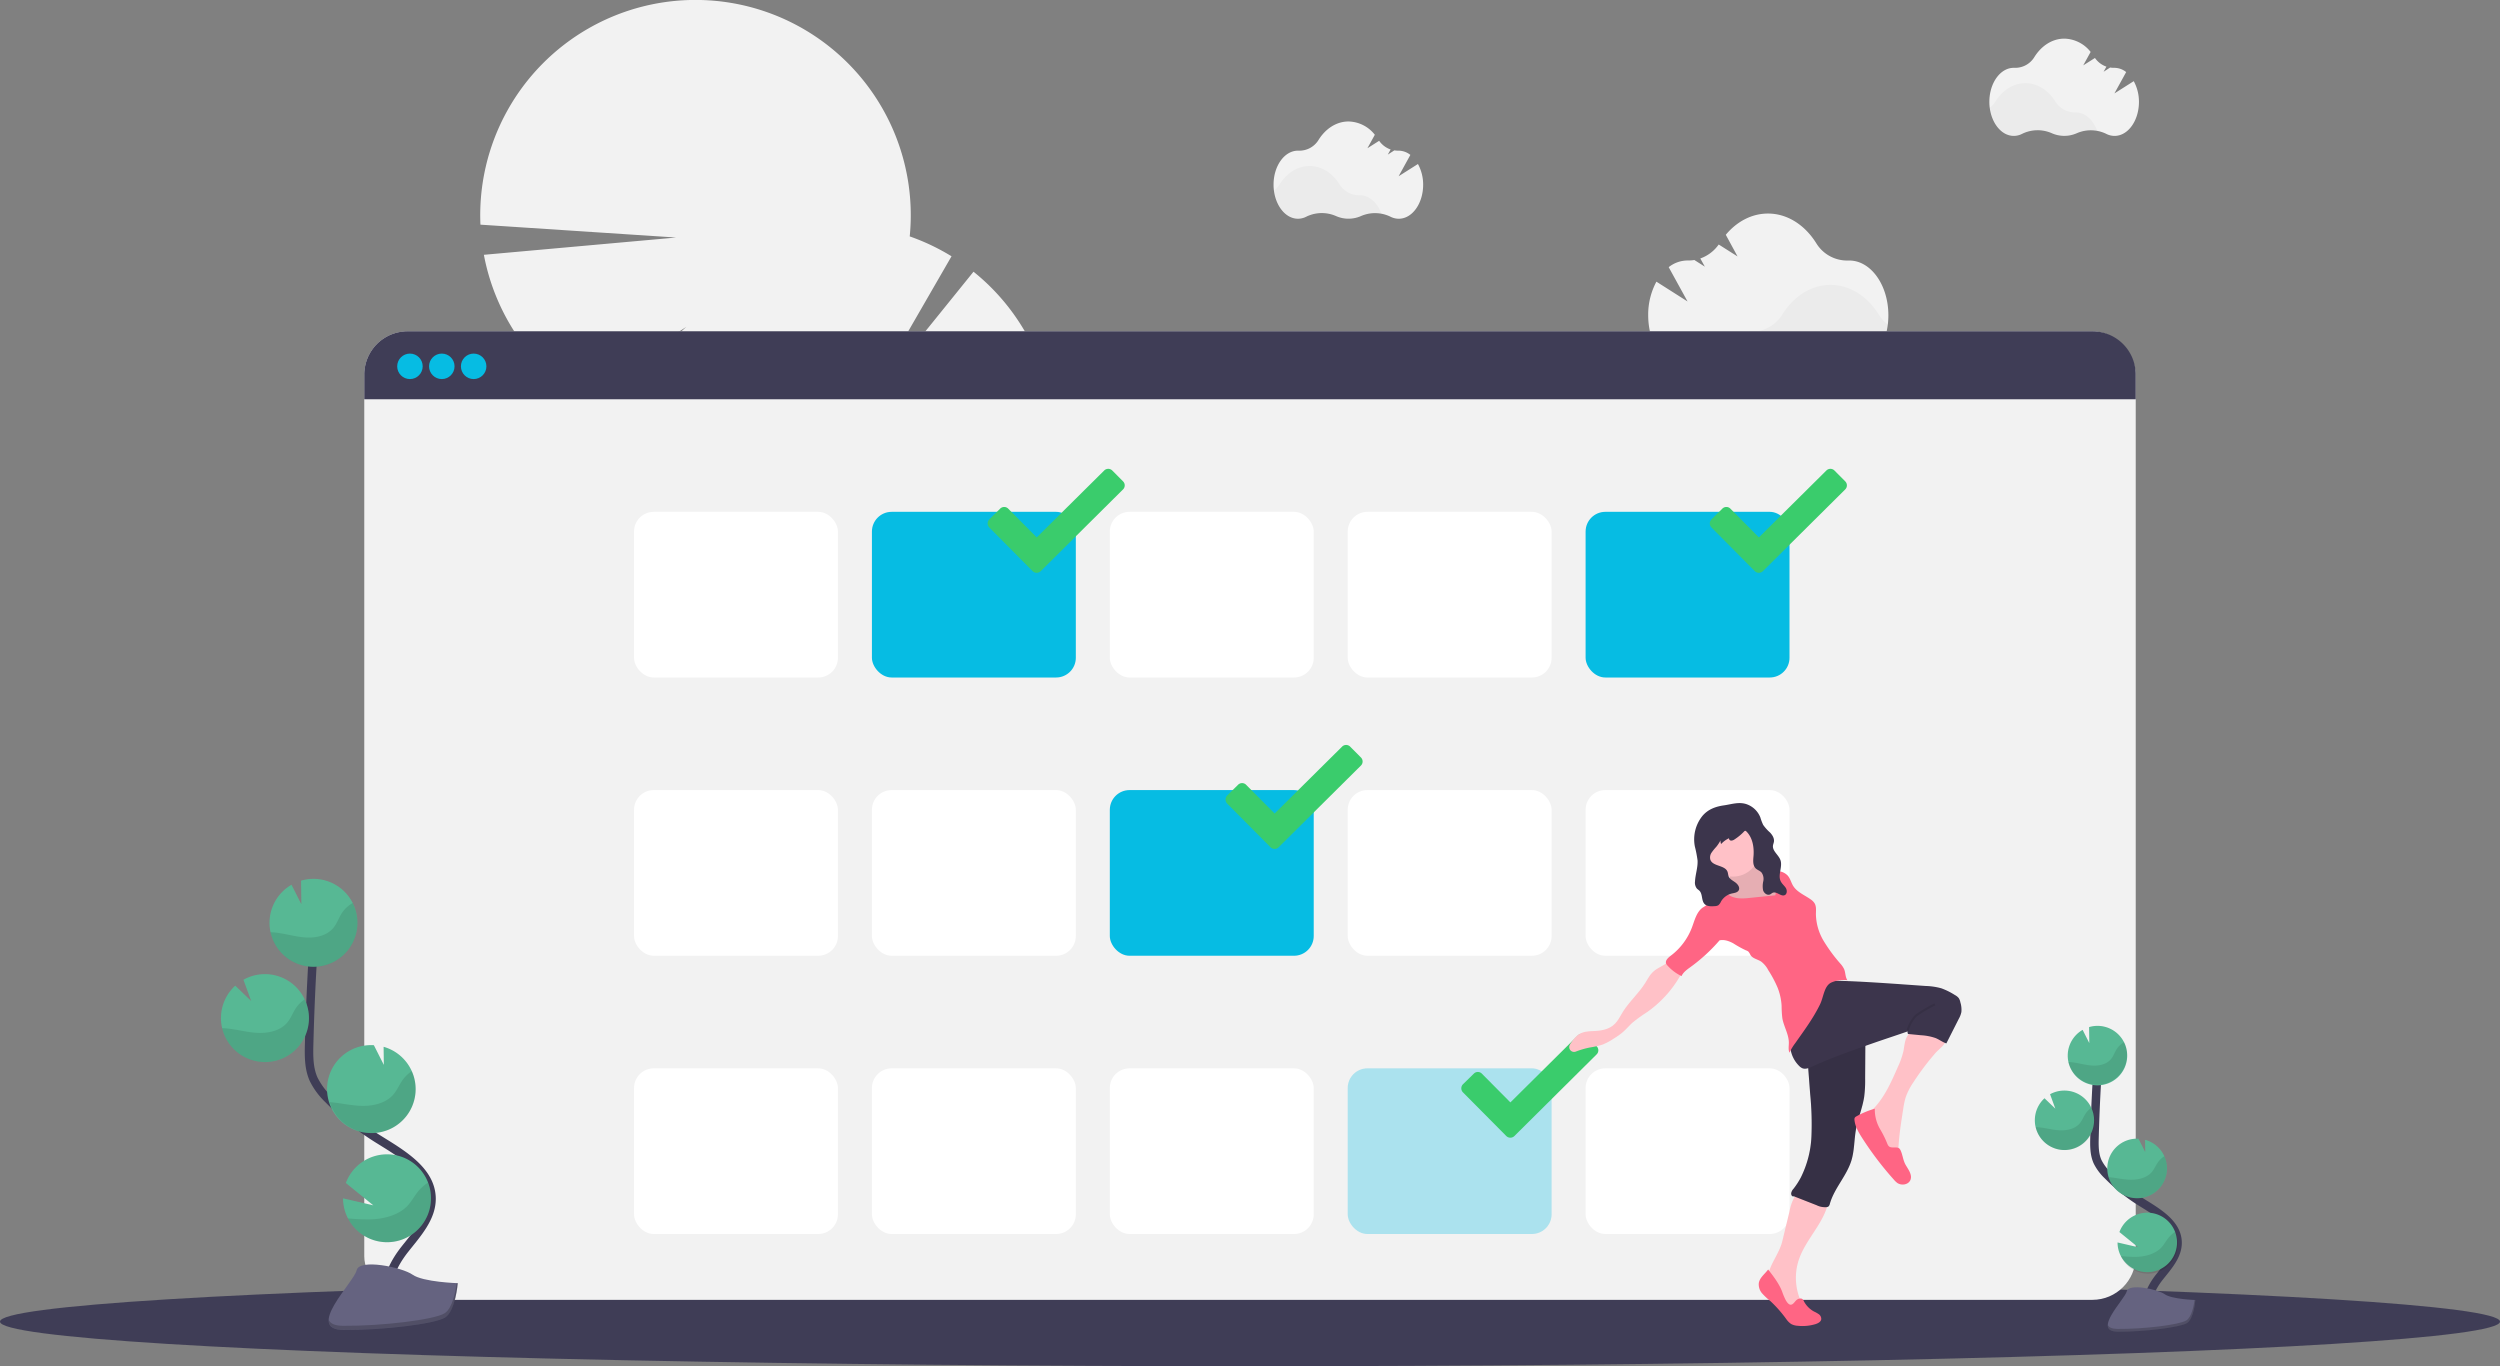 <svg xmlns="http://www.w3.org/2000/svg" viewBox="0 0 1177 643.22"><rect x="0" y="0" width="1177" height="643.22" fill="#808080" stroke="none"/><path fill="#f2f2f2" d="M458.33 127.92l-51 63.17 40.65-70.43a101.89 101.89 0 00-19.68-9.36 101.35 101.35 0 10-202.11-5.53l92.12 6.06-90.5 8.13a101.5 101.5 0 0044.88 66.65l50.43-32.72-41.94 37.6a101.56 101.56 0 0012.88 5.54 101.33 101.33 0 0067.44 105.58 101.34 101.34 0 00137.86 104.32 34.76 34.76 0 004.69 11.17 33.28 33.28 0 0012.83 11.89 34.62 34.62 0 0018.21 28.54 34.68 34.68 0 0018.21 28.53 34.66 34.66 0 0018.2 28.55 33.4 33.4 0 005.38 16.64c8.23 12.89 22.89 18.25 32.74 12s11.16-21.83 2.93-34.73a33.44 33.44 0 00-12.81-11.91 34.68 34.68 0 00-18.24-28.57 34.66 34.66 0 00-18.22-28.53 34.62 34.62 0 00-18.21-28.53 33.39 33.39 0 00-5.39-16.64 34.6 34.6 0 00-8-8.86 101.33 101.33 0 00-35.91-169.55 101.41 101.41 0 00-37.43-89zM667.57 77.21l-9.1 5.77L664 72.93a9 9 0 00-5.51-2h-.14a10.79 10.79 0 01-1.89-.14l-3.09 2 1.33-2.41a11 11 0 01-5.4-4.09l-5.52 3.5 3.49-6.34a16.17 16.17 0 00-12.37-6.26c-5.75 0-10.86 3.42-14.16 8.74a10.57 10.57 0 01-9.36 5h-.31c-6.34 0-11.48 7.19-11.48 16s5.14 16.05 11.48 16.05a8.62 8.62 0 004-1 16.56 16.56 0 0113.89-.27 14.52 14.52 0 0011.81 0 16.58 16.58 0 0113.77.27 8.61 8.61 0 004 1c6.34 0 11.48-7.18 11.48-16.05a20.28 20.28 0 00-2.45-9.72z"/><path d="M650.42 100.7a17 17 0 00-9.83 1.07 14.52 14.52 0 01-11.81 0 16.58 16.58 0 00-13.9.27 8.55 8.55 0 01-4 1c-5.64 0-10.32-5.67-11.3-13.15a10.93 10.93 0 002.82-3c3.3-5.32 8.42-8.73 14.16-8.73s10.79 3.37 14.09 8.63a10.85 10.85 0 009.36 5.14h.15c4.49-.07 8.34 3.53 10.26 8.77z" opacity=".03"/><path fill="#f2f2f2" d="M1004.57 38.21l-9.1 5.77 5.53-10.05a9 9 0 00-5.51-2h-.14a10.79 10.79 0 01-1.89-.14l-3.09 2 1.33-2.41a11 11 0 01-5.4-4.09l-5.52 3.5 3.49-6.34a16.17 16.17 0 00-12.37-6.26c-5.75 0-10.86 3.42-14.16 8.74a10.57 10.57 0 01-9.36 5h-.31c-6.34 0-11.48 7.19-11.48 16s5.14 16.05 11.48 16.05a8.62 8.62 0 004-1 16.56 16.56 0 0113.89-.27 14.52 14.52 0 0011.81 0 16.58 16.58 0 0113.77.27 8.61 8.61 0 004 1c6.34 0 11.48-7.18 11.48-16.05a20.28 20.28 0 00-2.45-9.72z"/><path d="M987.42 61.7a17 17 0 00-9.83 1.07 14.52 14.52 0 01-11.81 0 16.58 16.58 0 00-13.9.27 8.55 8.55 0 01-4 1c-5.64 0-10.32-5.67-11.3-13.15a10.93 10.93 0 002.82-3c3.3-5.32 8.42-8.73 14.16-8.73s10.79 3.37 14.09 8.63a10.85 10.85 0 009.36 5.14h.15c4.49-.07 8.34 3.53 10.26 8.77z" opacity=".03"/><path fill="#f2f2f2" d="M779.84 132.61l14.66 9.32-8.88-16.15a14.48 14.48 0 018.85-3.15h.23a17.08 17.08 0 003-.22l4.95 3.14-2.15-3.86a17.78 17.78 0 008.67-6.58l8.87 5.62-5.54-10.19c5.19-6.22 12.18-10 19.87-10 9.23 0 17.44 5.48 22.75 14a17 17 0 0015 8.11h.5c10.18 0 18.43 11.54 18.43 25.78s-8.25 25.79-18.43 25.79a13.86 13.86 0 01-6.43-1.61 26.59 26.59 0 00-22.31-.43 23.28 23.28 0 01-19 0 26.64 26.64 0 00-22.12.43 13.9 13.9 0 01-6.35 1.57c-10.19 0-18.44-11.54-18.44-25.79a32.78 32.78 0 013.87-15.78z"/><path d="M807.39 170.38a27.36 27.36 0 0115.8 1.72 23.28 23.28 0 0019 0 26.61 26.61 0 0122.32.43 13.82 13.82 0 006.42 1.61c9.05 0 16.57-9.11 18.14-21.13a17.44 17.44 0 01-4.52-4.88c-5.31-8.54-13.52-14-22.75-14s-17.33 5.42-22.64 13.88a17.44 17.44 0 01-15 8.25h-.23c-7.26-.07-13.5 5.71-16.54 14.12z" opacity=".03"/><ellipse cx="588.5" cy="622.22" fill="#3f3d56" rx="588.5" ry="21"/><rect width="834" height="456" x="171.5" y="155.97" fill="#f2f2f2" rx="20.42"/><path fill="#3f3d56" d="M1005.5 176.39v11.58h-834v-11.58a20.42 20.42 0 0120.42-20.42h793.16a20.42 20.42 0 0120.42 20.42z"/><circle cx="193" cy="172.47" r="6" fill="#06bce3"/><circle cx="208" cy="172.47" r="6" fill="#06bce3"/><circle cx="223" cy="172.47" r="6" fill="#06bce3"/><rect width="96" height="78" x="298.5" y="240.97" fill="#fff" rx="9.29"/><rect width="96" height="78" x="410.5" y="240.97" fill="#06bce3" rx="9.29"/><rect width="96" height="78" x="522.5" y="240.97" fill="#fff" rx="9.29"/><rect width="96" height="78" x="634.5" y="240.97" fill="#fff" rx="9.29"/><rect width="96" height="78" x="746.5" y="240.97" fill="#06bce3" rx="9.29"/><rect width="96" height="78" x="298.5" y="371.97" fill="#fff" rx="9.29"/><rect width="96" height="78" x="410.5" y="371.97" fill="#fff" rx="9.29"/><rect width="96" height="78" x="522.5" y="371.97" fill="#06bce3" rx="9.29"/><rect width="96" height="78" x="634.5" y="371.97" fill="#fff" rx="9.29"/><rect width="96" height="78" x="746.5" y="371.97" fill="#fff" rx="9.29"/><rect width="96" height="78" x="298.5" y="502.97" fill="#fff" rx="9.29"/><rect width="96" height="78" x="410.5" y="502.97" fill="#fff" rx="9.29"/><rect width="96" height="78" x="522.5" y="502.97" fill="#fff" rx="9.29"/><rect width="96" height="78" x="634.5" y="502.97" fill="#06bce3" opacity=".3" rx="9.29"/><rect width="96" height="78" x="746.5" y="502.97" fill="#fff" rx="9.29"/><path fill="#3acc6c" d="M528.72 226.61l-5.06-5.09a2.68 2.68 0 00-3.81 0l-31.76 31.49-13.43-13.54a2.66 2.66 0 00-3.78 0l-5.11 5.05a2.72 2.72 0 000 3.82l20.39 20.55a2.72 2.72 0 003.82 0l38.74-38.46a2.68 2.68 0 000-3.82zM868.72 226.61l-5.06-5.09a2.68 2.68 0 00-3.81 0l-31.76 31.49-13.43-13.54a2.66 2.66 0 00-3.78 0l-5.11 5.05a2.72 2.72 0 000 3.82l20.39 20.55a2.72 2.72 0 003.82 0l38.74-38.46a2.68 2.68 0 000-3.82zM640.72 356.61l-5.06-5.09a2.68 2.68 0 00-3.81 0l-31.76 31.49-13.43-13.54a2.66 2.66 0 00-3.78 0l-5.11 5.05a2.72 2.72 0 000 3.82l20.39 20.55a2.72 2.72 0 003.82 0l38.74-38.46a2.68 2.68 0 000-3.82zM751.72 492.61l-5.06-5.09a2.68 2.68 0 00-3.81 0l-31.76 31.49-13.43-13.54a2.66 2.66 0 00-3.78 0l-5.11 5a2.72 2.72 0 000 3.82l20.39 20.55a2.72 2.72 0 003.82 0l38.74-38.46a2.68 2.68 0 000-3.77z"/><path fill="none" stroke="#3f3d56" stroke-miterlimit="10" stroke-width="4" d="M1012.4 618.39c-3-5.51.4-12.27 4.29-17.18s8.61-10 8.51-16.29c-.15-9-9.7-14.32-17.33-19.09a84 84 0 01-15.56-12.51 22.8 22.8 0 01-4.78-6.4c-1.58-3.52-1.54-7.52-1.44-11.37q.51-19.26 1.91-38.49"/><path fill="#57b894" d="M973.5 496.36a14 14 0 017-11.5l3.14 6.22-.1-7.53a14.22 14.22 0 014.63-.56 14 14 0 11-14.67 13.37zM998.5 591.35a14 14 0 10-.68-11.3l8.77 7.13-9.65-2.23a14 14 0 001.56 6.4zM1005.5 564.1a14 14 0 004.4-27.49l.08 5.78-3.18-6.29a14 14 0 00-14.67 13.36 13.84 13.84 0 00.6 4.79 14 14 0 0012.77 9.85zM971.38 541.43a14 14 0 10-6.21-26.27l2.48 6.8-5.1-4.9a14 14 0 00-4.53 9.69 13.79 13.79 0 00.35 3.87 14 14 0 0013.01 10.81z"/><path d="M975.38 500.1c3.24.35 6.39 1.36 9.64 1.56s6.82-.57 8.88-3.1c1.1-1.36 1.66-3.08 2.59-4.57a10 10 0 013.54-3.33 14 14 0 11-26.24 9.32q.8.03 1.59.12zM971.38 541.43a14 14 0 0013.35-20 10.37 10.37 0 00-2.82 2.82c-1 1.51-1.61 3.26-2.78 4.64-2.19 2.57-5.92 3.41-9.31 3.26s-6.66-1.12-10-1.43c-.47 0-.94-.07-1.42-.08a14 14 0 0012.98 10.79zM1005.5 564.1a14 14 0 0013.46-19.76 11.48 11.48 0 00-3 2.85c-1.09 1.54-1.77 3.31-3 4.73-2.37 2.64-6.35 3.57-9.93 3.49s-6.83-.93-10.28-1.2a14 14 0 0012.75 9.89zM998.5 591.35a14.017 14.017 0 0025.59-11.45 13.59 13.59 0 00-3.08 2.75c-1.34 1.62-2.22 3.47-3.76 5-2.87 2.82-7.5 4-11.63 4.09a60 60 0 01-7.12-.39z" opacity=".1"/><path fill="#656380" d="M1033.57 612.04s-11.08-.34-14.42-2.72-17-5.21-17.86-1.4-16.65 19-4.15 19.06 29.06-2 32.4-4 4.03-10.94 4.03-10.94z"/><path d="M996.92 625.66c12.51.1 29.06-1.95 32.39-4 2.54-1.55 3.55-7.09 3.89-9.65h.37s-.7 8.94-4 11-19.89 4.08-32.4 4c-3.61 0-4.85-1.31-4.78-3.21.47 1.12 1.84 1.81 4.53 1.86z" opacity=".2"/><path fill="none" stroke="#3f3d56" stroke-miterlimit="10" stroke-width="4" d="M184.29 613.47c-4.39-8.12.59-18.08 6.31-25.33s12.7-14.78 12.56-24c-.22-13.27-14.3-21.1-25.56-28.14a124.61 124.61 0 01-22.94-18.44 33.79 33.79 0 01-7-9.44c-2.33-5.19-2.26-11.09-2.11-16.78q.72-28.4 2.8-56.75"/><path fill="#57b894" d="M126.91 433.54a20.68 20.68 0 0110.33-17l4.64 9.17-.14-11.1a20.7 20.7 0 11-14.83 18.89zM163.82 573.61a20.69 20.69 0 10-1-16.66l12.92 10.51-14.24-3.29a20.61 20.61 0 002.32 9.44zM174.04 533.43a20.7 20.7 0 006.56-40.6l.11 8.52-4.69-9.27h-.05a20.7 20.7 0 10-1.93 41.35zM123.8 500a20.71 20.71 0 0021.64-19.71 20.44 20.44 0 00-2-9.81 20.67 20.67 0 00-28.83-9.21l3.65 10-7.52-7.22a20.7 20.7 0 0013 35.93z"/><path d="M129.7 439.05c4.77.53 9.42 2 14.21 2.31s10.06-.85 13.09-4.58c1.63-2 2.45-4.54 3.83-6.73a14.77 14.77 0 015.21-4.91 20.7 20.7 0 11-38.69 13.74c.78.03 1.57.09 2.35.17zM123.8 500a20.71 20.71 0 0021.64-19.71 20.44 20.44 0 00-2-9.81 15.39 15.39 0 00-4.16 4.16c-1.47 2.23-2.37 4.8-4.1 6.84-3.22 3.79-8.73 5-13.72 4.8s-9.82-1.64-14.79-2.1c-.69-.06-1.39-.11-2.09-.13A20.69 20.69 0 00123.8 500zM174.04 533.43a20.69 20.69 0 0019.85-29.14 16.69 16.69 0 00-4.37 4.21c-1.61 2.27-2.61 4.88-4.5 7-3.49 3.89-9.36 5.26-14.65 5.14-5.12-.12-10.06-1.37-15.15-1.76a20.71 20.71 0 0018.82 14.55zM163.82 573.61a20.7 20.7 0 0037.73-16.89 20.9 20.9 0 00-4.55 4c-2 2.4-3.26 5.12-5.54 7.36-4.23 4.15-11.06 5.86-17.14 6a89.06 89.06 0 01-10.5-.47z" opacity=".1"/><path fill="#656380" d="M215.5 604.12s-16.33-.5-21.26-4-25.12-7.69-26.34-2.07-24.55 28-6.11 28.11 42.85-2.87 47.76-5.87 5.95-16.17 5.95-16.17z"/><path d="M161.5 624.19c18.44.15 42.85-2.87 47.76-5.86 3.74-2.28 5.24-10.46 5.73-14.23h.55s-1 13.17-5.95 16.16-29.32 6-47.76 5.87c-5.32 0-7.16-1.94-7.06-4.74.73 1.71 2.73 2.77 6.73 2.8z" opacity=".2"/><path fill="#ffc1c7" d="M861.26 563.61a4.83 4.83 0 00-.32 1.31c-1.59 10.47-10.74 18.2-14.08 28.25a27.1 27.1 0 001.18 19.87 6.57 6.57 0 01.91 2.87c0 1-.8 2.09-1.81 2-2.42-.16-4.33-2-6.35-3.3a22.61 22.61 0 01-6.46-6 11.18 11.18 0 01-1.91-8.43c1.2-5.46 5.37-10.33 6.67-15.77l3.41-14.11a22.07 22.07 0 012.8-7.53 4.65 4.65 0 012.36-2 5.58 5.58 0 011.78-.14c3.95.17 8.06 1.65 11.82 2.98z"/><path fill="#ff6584" d="M847.25 611.38a1.89 1.89 0 011.08.08 2.68 2.68 0 011 1.28 11.72 11.72 0 004.71 4.73 13.63 13.63 0 012.3 1.3 2.67 2.67 0 011.11 2.28c-.16 1.31-1.59 2-2.85 2.39a21.38 21.38 0 01-8.34.73 7.31 7.31 0 01-3-.84 8.87 8.87 0 01-2.31-2.34 58 58 0 00-7.4-8.39 32.4 32.4 0 01-3.88-3.61 6.44 6.44 0 01-1.63-4.88c.39-2.6 2.85-4.3 4.4-6.43 2.49 3.2 5 6.45 6.52 10.21a29.35 29.35 0 001.86 4.39c.71 1.17 1.73 2.52 3 1.76s1.58-2.34 3.43-2.66z"/><path fill="#3c354c" d="M877.31 486.88a13.16 13.16 0 01.89 5.92l-.09 14.93a60 60 0 01-.46 8.69c-.79 5.19-2.92 10.1-3.85 15.27-.88 4.85-.71 9.89-2.14 14.61-2.22 7.31-8.1 13.1-10.17 20.46a2.32 2.32 0 01-.59 1.19 1.71 1.71 0 01-.84.36 8.93 8.93 0 01-4.81-.9l-10.75-4.22c-.74.32-1.25-.53-1.21-1.35a3.91 3.91 0 011.07-2.13 35.75 35.75 0 003.46-5.33 47.89 47.89 0 005-19.29 142.59 142.59 0 00-.59-20l-1.1-14.42c-.17-2.29-.3-4.77 1-6.68s3.51-2.7 5.64-3.36a91.68 91.68 0 0119.54-3.75z"/><path d="M877.31 486.88a13.16 13.16 0 01.89 5.92l-.09 14.93a60 60 0 01-.46 8.69c-.79 5.19-2.92 10.1-3.85 15.27-.88 4.85-.71 9.89-2.14 14.61-2.22 7.31-8.1 13.1-10.17 20.46a2.32 2.32 0 01-.59 1.19 1.71 1.71 0 01-.84.36 8.93 8.93 0 01-4.81-.9l-10.75-4.22c-.74.32-1.25-.53-1.21-1.35a3.91 3.91 0 011.07-2.13 35.75 35.75 0 003.46-5.33 47.89 47.89 0 005-19.29 142.59 142.59 0 00-.59-20l-1.1-14.42c-.17-2.29-.3-4.77 1-6.68s3.51-2.7 5.64-3.36a91.68 91.68 0 0119.54-3.75z" opacity=".1"/><path fill="#ffc1c7" d="M900.85 509.5a31.09 31.09 0 00-3.59 6.91 37 37 0 00-1.21 5.62c-1.4 8.83-2.81 17.74-2.27 26.66a5.62 5.62 0 01-5-1.24 14.29 14.29 0 01-3.27-4.23 45 45 0 01-2.69-5.38 33.69 33.69 0 01-2.55-13.11 2.26 2.26 0 01.18-1.07 2.47 2.47 0 01.53-.63c5.87-5.56 9.25-13.19 12.48-20.6a38.1 38.1 0 002.68-7.57c.53-2.64.57-5.56 2.24-7.67 1.5-1.88 4-2.67 6.34-3a11.93 11.93 0 015.12.21c1.82.56 6.13 2.69 6.38 4.84s-3.59 4.9-4.84 6.33a121.86 121.86 0 00-10.53 13.93z"/><path fill="#ff6584" d="M897.28 548.61c1.28 2.15 3.07 4.55 2.16 6.87s-4.24 2.84-6.24 1.41a9.62 9.62 0 01-1.56-1.5 153.83 153.83 0 01-15-19.74c-1.66-2.59-3.28-5.35-3.56-8.41a1.76 1.76 0 01.14-1 1.93 1.93 0 01.78-.66 38.84 38.84 0 018.66-3.6 18.37 18.37 0 002.56 9.75 46.56 46.56 0 013.3 6.68c.68 1.68 1.38 1.81 3.13 1.83 1.41 0 2.42-.17 3.1 1.26 1.08 2.24 1.16 4.81 2.53 7.11z"/><path fill="#3c354c" d="M859.8 461.61c12.86.2 25.7 1.1 38.53 2l8.34.59a31.16 31.16 0 017.27 1.08 31.91 31.91 0 016.44 3.19 5.65 5.65 0 011.8 1.44 5.39 5.39 0 01.76 2 11.39 11.39 0 01.47 4.62 11.27 11.27 0 01-1.23 3.17l-5.84 11.54c-1.87-.61-3.32-1.83-5.15-2.55a25.41 25.41 0 00-6.82-1.3l-6.08-.6a1.73 1.73 0 01-.17-1.2c-5.34 1.86-10.66 3.59-16 5.45-9.8 3.41-19.62 6.83-29.06 11.15-1.4.64-3 1.31-4.43.77a4.61 4.61 0 01-1.39-.92 14.29 14.29 0 01-4.3-8.37 31.22 31.22 0 01.14-9.55c.9-6.51 2.87-13.32 7.85-17.61 2.63-2.33 5.39-4.99 8.87-4.9z"/><path fill="none" stroke="#000" stroke-miterlimit="10" d="M910.96 472.85a61.52 61.52 0 00-8.26 4.84 6.72 6.72 0 00-1.09.89 8.16 8.16 0 00-.67.88 16.52 16.52 0 00-2.82 5.62" opacity=".1"/><path fill="#ffc1c7" d="M778.6 457.26c-1.8 1.51-2.86 3.69-4.13 5.67-3.05 4.8-7.43 8.66-10.44 13.49-1.29 2.08-2.36 4.38-4.2 6-2.2 2-5.24 2.69-8.18 2.92-2.65.19-5.45.06-7.79 1.33-2 1.1-3.4 3.09-4.68 5v.06a2.26 2.26 0 002.7 3.36 40.25 40.25 0 016.63-1.93 42 42 0 005.9-1.34 27.59 27.59 0 005.28-2.81 34.32 34.32 0 004.15-2.91c1.61-1.37 3-3 4.52-4.45a70.68 70.68 0 017-5.08A53.4 53.4 0 00791 459.48a3.88 3.88 0 00.71-2.27 4.11 4.11 0 00-1-2c-1.77-2.25-3.38-4.09-5.84-2-1.94 1.61-4.37 2.4-6.27 4.05zM828.91 408.53a3 3 0 00.64 1.76c.66.67 1.75.53 2.69.47a8.89 8.89 0 017.06 2.45c1.71 1.79 2.38 4.32 2.78 6.77a12.58 12.58 0 01-.18 6.16 9.46 9.46 0 01-5.09 5.14 23.77 23.77 0 01-7.18 1.76 17.93 17.93 0 01-6.2 0c-2.43-.56-4.54-2-6.73-3.21a36.86 36.86 0 01-4.43-2.5 7 7 0 01-2.89-4.06 2.2 2.2 0 01.73-2.35 4.16 4.16 0 011.12-.34 4.74 4.74 0 003.41-3.35c.67-2.59-.94-5.2-1.1-7.87a3.73 3.73 0 01.47-2.23 4.9 4.9 0 012.25-1.6l5-2.24a29.91 29.91 0 014.71-2.09c1.59-.41 1.7.69 2 2 .37 1.79.7 3.56.94 5.33z"/><path d="M828.91 408.53a3 3 0 00.64 1.76c.66.67 1.75.53 2.69.47a8.89 8.89 0 017.06 2.45c1.71 1.79 2.38 4.32 2.78 6.77a12.58 12.58 0 01-.18 6.16 9.46 9.46 0 01-5.09 5.14 23.77 23.77 0 01-7.18 1.76 17.93 17.93 0 01-6.2 0c-2.43-.56-4.54-2-6.73-3.21a36.86 36.86 0 01-4.43-2.5 7 7 0 01-2.89-4.06 2.2 2.2 0 01.73-2.35 4.16 4.16 0 011.12-.34 4.74 4.74 0 003.41-3.35c.67-2.59-.94-5.2-1.1-7.87a3.73 3.73 0 01.47-2.23 4.9 4.9 0 012.25-1.6l5-2.24a29.91 29.91 0 014.71-2.09c1.59-.41 1.7.69 2 2 .37 1.79.7 3.56.94 5.33z" opacity=".1"/><circle cx="815.9" cy="400.24" r="12.47" fill="#ffc1c7"/><path fill="#ff6584" d="M830.39 411.61a17.15 17.15 0 015.86-1.48 6.93 6.93 0 015.46 2.16c1.17 1.37 1.56 3.22 2.49 4.75 1.84 3 5.43 4.37 8.3 6.42a6.26 6.26 0 011.72 1.68c1 1.52.73 3.47.71 5.27a25.46 25.46 0 003.67 12.62 74.48 74.48 0 007.9 10.71 10.68 10.68 0 011.72 2.55c.7 1.68.5 3.71 1.54 5.2a14.53 14.53 0 00-7.37 1c-3.61 1.49-3.78 6.77-5.48 10.29-3.14 6.51-7.5 12.34-11.65 18.26a23.32 23.32 0 00-2.76 4.57c-.74-1.57-.23-3.44-.32-5.17-.2-3.87-2.44-7.34-3.07-11.16a52.67 52.67 0 01-.33-5.76 27.56 27.56 0 00-1.87-8.5 54.57 54.57 0 00-4.44-8.33 11.76 11.76 0 00-3.35-4c-1.66-1.08-3.95-1.39-5-3.07a6.7 6.7 0 00-1-1.62 3.74 3.74 0 00-1.16-.59 51.09 51.09 0 01-5.92-3.28c-2-1.09-4.27-1.9-6.48-1.41a80 80 0 01-13.83 12.68c-1.58 1.16-3.28 2.35-4.06 4.15a21.12 21.12 0 01-6.57-4.91 3.33 3.33 0 01-.7-1c-.51-1.46 1-2.77 2.2-3.69a29.9 29.9 0 009.94-13.23c1.29-3.39 2.14-7.29 5.08-9.42a17.49 17.49 0 002.63-1.85 33.28 33.28 0 002-3.12 5.29 5.29 0 015.55-1.88 24.52 24.52 0 013.31 1.59c2.77 1.25 5.95 1 9 .66l11.71-1.19a4 4 0 00-.86-3.8 11.63 11.63 0 00-1.55-1.23 8.61 8.61 0 01-3.02-4.87z"/><path fill="#3c354c" d="M822.5 378.69a10.78 10.78 0 016.27 6.14 25.06 25.06 0 001.32 3.51 20.25 20.25 0 003.25 3.62c1.12 1.19 2.08 2.74 1.82 4.35-.1.6-.36 1.16-.44 1.75-.35 2.59 2.59 4.37 3.49 6.82 1.17 3.22-1.38 7.06.18 10.1.59 1.14 1.66 2 2.33 3s.74 2.8-.39 3.41c-1.76.95-3.8-1.83-5.67-1.1-.48.19-.85.6-1.32.81-1.31.59-2.84-.57-3.27-1.94a10.21 10.21 0 01.08-4.26 5.15 5.15 0 00-.8-4.09c-.76-.87-2-1.21-2.79-2-1.44-1.46-1.17-3.81-1-5.85.31-4.12-.43-8.63-3.38-11.53a.75.75 0 00-.53-.29.85.85 0 00-.53.33 24.9 24.9 0 01-4.48 3.71 2.82 2.82 0 01-1.6.58c-.57 0-1.14-.58-1-1.13a11.75 11.75 0 00-3.74 2.74 3.91 3.91 0 01-.3-1.72 16.13 16.13 0 01-2 3.06 24.91 24.91 0 00-2.2 2.72 4 4 0 00-.56 3.33c1.12 3.21 6.83 2.47 8.07 5.64.27.71.26 1.49.54 2.19.55 1.36 2 2 3.2 2.9s2.24 2.43 1.52 3.7c-.63 1.09-2.1 1.21-3.32 1.49a8 8 0 00-5 3.76 4.72 4.72 0 01-1.29 1.77 3.63 3.63 0 01-1.63.4c-1.7.14-3.65.18-4.82-1-1.57-1.65-.83-4.65-2.43-6.27-.37-.36-.83-.62-1.18-1a4.46 4.46 0 01-.89-3.35c.16-3.33 1.39-6.59 1.2-9.92a56.74 56.74 0 00-1.27-6.54 17.6 17.6 0 013.56-14.39c2.72-3.19 6.27-4.44 10.29-5 3.58-.53 7.04-1.78 10.71-.45z"/></svg>